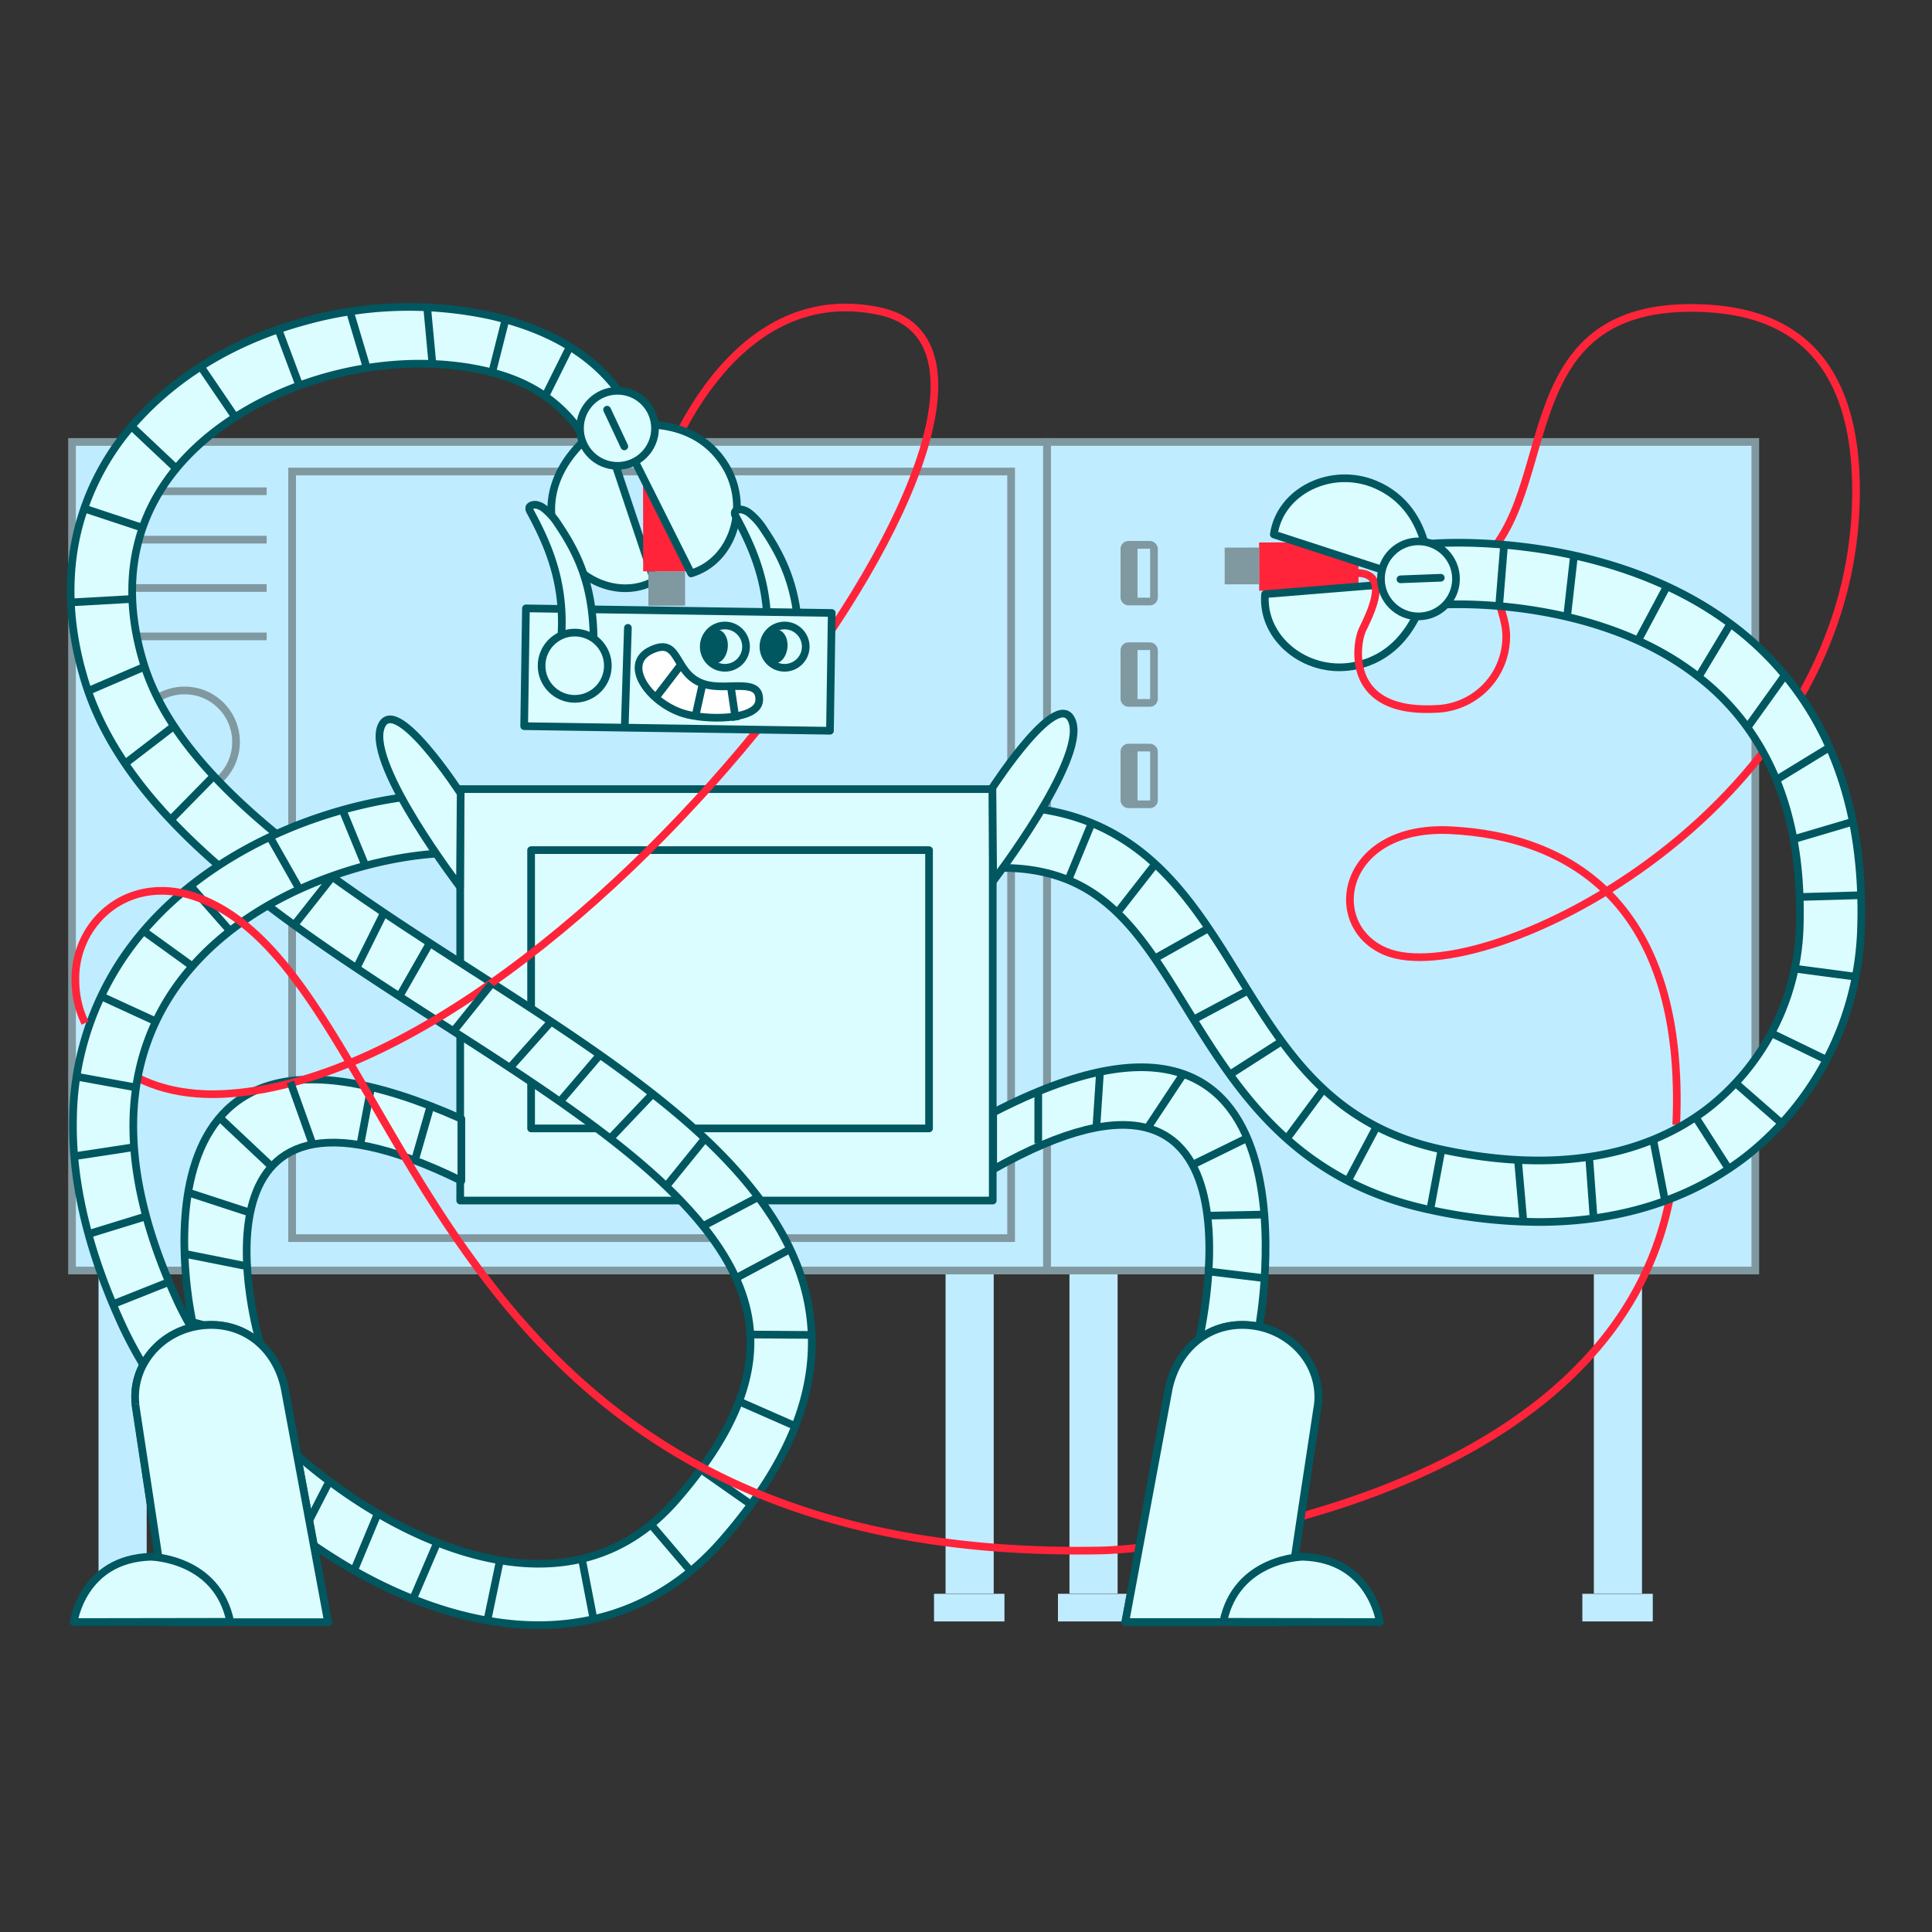 <svg xmlns="http://www.w3.org/2000/svg" viewBox="0 0 400 400"><rect x="0" y="0" width="400" height="400" fill="#333333" stroke="none"/><defs><style>.cls-1,.cls-2{fill:#c0ecff;}.cls-2,.cls-3{stroke:#8098a0;}.cls-12,.cls-2,.cls-3,.cls-6,.cls-8,.cls-9{stroke-miterlimit:10;}.cls-10,.cls-12,.cls-2,.cls-3,.cls-5,.cls-6,.cls-8,.cls-9{stroke-width:1.59px;}.cls-3,.cls-6,.cls-8,.cls-9{fill:none;}.cls-4{fill:#8098a0;}.cls-10,.cls-5{fill:#dcfdff;stroke-linejoin:round;}.cls-10,.cls-12,.cls-5,.cls-8,.cls-9{stroke:#005760;}.cls-6{stroke:#ff2439;}.cls-7{fill:#ff2439;}.cls-10,.cls-9{stroke-linecap:round;}.cls-11{fill:#005760;}.cls-12{fill:#fff;}</style></defs><title>Circuit3bGrowwwKit</title><g id="Layer_1" data-name="Layer 1"><rect class="cls-1" x="329.99" y="263.12" width="9.97" height="66.79"/><rect class="cls-1" x="221.42" y="263.12" width="9.97" height="66.79"/><rect class="cls-1" x="195.77" y="263.12" width="9.97" height="66.79"/><rect class="cls-2" x="216.75" y="91.5" width="146.67" height="171.55"/><rect class="cls-2" x="14.91" y="91.5" width="201.85" height="171.55"/><rect class="cls-1" x="327.61" y="329.98" width="14.58" height="5.72"/><rect class="cls-1" x="219.04" y="329.98" width="14.58" height="5.72"/><rect class="cls-1" x="20.4" y="263.12" width="9.97" height="66.79"/><rect class="cls-1" x="18.02" y="329.98" width="14.58" height="5.72"/><rect class="cls-1" x="193.38" y="329.98" width="14.58" height="5.72"/><circle class="cls-2" cx="38.22" cy="153.6" r="10.65"/><line class="cls-2" x1="21.65" y1="101.71" x2="55.21" y2="101.71"/><line class="cls-2" x1="21.65" y1="111.73" x2="55.21" y2="111.73"/><line class="cls-2" x1="21.65" y1="121.74" x2="55.21" y2="121.74"/><line class="cls-2" x1="21.65" y1="131.76" x2="55.21" y2="131.76"/><rect class="cls-2" x="60.48" y="97.62" width="148.86" height="158.72"/><rect class="cls-3" x="232.79" y="154.78" width="6.13" height="11.74" rx="0.84" ry="0.84"/><rect class="cls-4" x="232.95" y="154.88" width="2.56" height="11.37"/><rect class="cls-3" x="232.79" y="112.8" width="6.13" height="11.74" rx="0.84" ry="0.84"/><rect class="cls-4" x="232.95" y="112.9" width="2.56" height="11.37"/><rect class="cls-3" x="232.79" y="133.79" width="6.13" height="11.74" rx="0.84" ry="0.84"/><rect class="cls-4" x="232.95" y="133.89" width="2.56" height="11.37"/><rect class="cls-5" x="95.28" y="163.38" width="110.26" height="85.18"/><rect class="cls-5" x="109.96" y="176.01" width="82.39" height="57.62"/><path class="cls-5" d="M95.52,231.64C23,199.3,39.86,273.73,39.86,273.73l13.79,3.64S35.49,215,95.52,244.47Z"/><path class="cls-5" d="M111.5,336.47h-.34c-12.26-.07-25.82-4.25-39.2-12.08a130.6,130.6,0,0,1-32.35-27.2l9.67-8.27c18,21,42.32,34.71,62,34.83h.26c11.2,0,20.71-4.38,28.29-13,11.87-13.55,16.87-25.66,15.26-37.05-1.41-10-8.15-20.26-20.61-31.26-11.84-10.46-27-20.23-43.12-30.57C59.5,191.41,26.6,170.27,17.63,141.23c-3.35-10.82-3.9-21.22-1.66-30.9a52.26,52.26,0,0,1,13-24c8.51-9.13,20.19-16,33.8-19.73a80.12,80.12,0,0,1,38.85-1.24C120.3,69.7,128.87,79.18,132.92,90L123,94.2C117,81.8,107,78,98.69,76.39,77.37,72.28,52.12,80.08,38.24,95c-10.6,11.39-13.52,26.08-8.46,42.48,7.61,24.6,38.52,44.47,68.41,63.68,15.79,10.14,32.11,20.63,44.68,31.73,14.82,13.09,22.93,25.86,24.78,39,2.15,15.27-3.83,30.71-18.29,47.21C139.39,330.48,126.31,336.47,111.5,336.47Z"/><path class="cls-5" d="M124.73,88.22s-13.37,8.06-10.08,21.41c2.35,9.52,12.79,15,20.81,10.64Z"/><path class="cls-6" d="M137.28,97.63S150.48,57.79,182,64.4c47.26,9.93-62.16,158.79-136,162.1-9.88.44-17.95-2.38-23.29-7.37"/><path class="cls-5" d="M205.63,242.08l0-11.74c70.25-36.32,55,44.61,55,44.61l-12.73,4s17.82-70.77-42.27-36.84"/><path class="cls-6" d="M304.2,118.14c20-12.91,6.45-55,46.77-54.38,14.08.23,32.76,5.13,33.29,36.49,1.14,67-77,105.22-97.33,96.77-13-5.41-9.22-26.24,13.36-25.13,24.61,1.22,48.77,15.11,46.76,61"/><rect class="cls-7" x="265.96" y="107" width="10" height="20.57" transform="translate(387.88 -153.83) rotate(89.92)"/><rect class="cls-4" x="253.3" y="113.61" width="7.6" height="7.12" transform="translate(373.93 -140.09) rotate(89.92)"/><rect class="cls-4" x="134.23" y="118.29" width="7.6" height="7.12" transform="translate(-0.16 0.19) rotate(-0.08)"/><rect class="cls-7" x="133.15" y="97.71" width="10" height="20.57" transform="translate(-0.15 0.19) rotate(-0.08)"/><path class="cls-5" d="M127.93,88.46s15.14-3.8,22.28,8c5.1,8.38,1.59,19.62-7.12,22.26Z"/><circle class="cls-5" cx="127.85" cy="88.68" r="7.77"/><line class="cls-8" x1="38.43" y1="259.63" x2="50.86" y2="262.11"/><line class="cls-8" x1="38.93" y1="246.88" x2="51.81" y2="251.09"/><line class="cls-8" x1="45.41" y1="231.33" x2="56.19" y2="241.47"/><line class="cls-8" x1="64.54" y1="236.38" x2="60.12" y2="224.02"/><line class="cls-8" x1="74.63" y1="236.82" x2="76.82" y2="225.21"/><line class="cls-8" x1="89.11" y1="229.07" x2="85.97" y2="240"/><line class="cls-8" x1="112.96" y1="81.88" x2="118" y2="71.75"/><line class="cls-8" x1="101.88" y1="77.16" x2="104.59" y2="66.45"/><line class="cls-8" x1="88.42" y1="63.43" x2="89.53" y2="75.36"/><line class="cls-8" x1="75.96" y1="76.26" x2="72.62" y2="65.07"/><line class="cls-8" x1="62.02" y1="79.92" x2="57.67" y2="68.31"/><line class="cls-8" x1="48.66" y1="86.33" x2="41.45" y2="75.73"/><line class="cls-8" x1="27.14" y1="88.19" x2="36.41" y2="96.93"/><line class="cls-8" x1="17.38" y1="105.26" x2="28.89" y2="109.07"/><line class="cls-8" x1="27.19" y1="124.02" x2="14.84" y2="124.71"/><line class="cls-8" x1="29.36" y1="138.28" x2="18.5" y2="142.95"/><line class="cls-8" x1="35.88" y1="150.42" x2="26.08" y2="157.95"/><line class="cls-8" x1="44.1" y1="160.81" x2="35.51" y2="169.56"/><line class="cls-8" x1="61.04" y1="191.37" x2="68.51" y2="181.91"/><line class="cls-8" x1="79.33" y1="189.31" x2="73.92" y2="200.2"/><line class="cls-8" x1="82.9" y1="205.93" x2="89.11" y2="195.03"/><line class="cls-8" x1="93.96" y1="213.4" x2="101.75" y2="203.7"/><line class="cls-8" x1="105.73" y1="220.88" x2="113.76" y2="211.89"/><line class="cls-8" x1="115.75" y1="228.27" x2="123.78" y2="218.89"/><line class="cls-8" x1="126.24" y1="235.82" x2="135.15" y2="226.44"/><line class="cls-8" x1="137.93" y1="245.61" x2="145.8" y2="235.9"/><line class="cls-8" x1="145.64" y1="253.8" x2="156.54" y2="248.07"/><line class="cls-8" x1="152.24" y1="264.69" x2="163.38" y2="258.73"/><line class="cls-8" x1="155.19" y1="276.3" x2="167.83" y2="276.38"/><line class="cls-8" x1="152.8" y1="290.06" x2="164.73" y2="295.3"/><line class="cls-8" x1="144.85" y1="304.05" x2="155.42" y2="311.45"/><line class="cls-8" x1="135.07" y1="315.98" x2="142.86" y2="325.12"/><line class="cls-8" x1="120.52" y1="322.98" x2="122.82" y2="334.9"/><line class="cls-8" x1="100.96" y1="335.22" x2="103.42" y2="323.45"/><line class="cls-8" x1="90.54" y1="319.32" x2="85.53" y2="331.01"/><line class="cls-8" x1="78.21" y1="313.35" x2="73.28" y2="325.2"/><line class="cls-8" x1="68.01" y1="307.02" x2="64.09" y2="314.65"/><line class="cls-8" x1="214.96" y1="236.73" x2="214.96" y2="226.12"/><line class="cls-8" x1="227.73" y1="222.15" x2="226.99" y2="233.44"/><line class="cls-8" x1="237.8" y1="233.2" x2="244.8" y2="222.63"/><line class="cls-8" x1="247.51" y1="240.86" x2="258.32" y2="235.56"/><line class="cls-8" x1="250.26" y1="251.68" x2="261.93" y2="251.46"/><line class="cls-8" x1="250.37" y1="263.26" x2="261.58" y2="264.61"/><line class="cls-9" x1="125.69" y1="84.82" x2="129.26" y2="92.42"/><path class="cls-5" d="M35.13,290.56A85.93,85.93,0,0,1,25.58,275c-7.26-15.59-10.78-30.25-10.46-43.58a60.77,60.77,0,0,1,10.13-32.78c7.46-11.18,19-20.36,33.31-26.57,11.7-5.06,24.82-7.87,36-7.72l-.19,12.28h-.63c-15.27,0-43.92,7.69-58,28.74C24.48,222.27,24.9,244,37,269.93a73.9,73.9,0,0,0,8.21,13.3Z"/><line class="cls-5" x1="70.87" y1="167.58" x2="75.67" y2="179.27"/><line class="cls-5" x1="55.76" y1="173.09" x2="62.15" y2="184.37"/><line class="cls-5" x1="39.73" y1="183.75" x2="47.58" y2="192.67"/><line class="cls-5" x1="29.82" y1="192.83" x2="39.83" y2="200.06"/><line class="cls-5" x1="21.02" y1="206.31" x2="32.18" y2="211.44"/><line class="cls-5" x1="16.2" y1="222.97" x2="27.99" y2="225.12"/><line class="cls-5" x1="15.84" y1="239.32" x2="27.26" y2="237.58"/><line class="cls-5" x1="18.4" y1="255.47" x2="29.88" y2="251.93"/><line class="cls-5" x1="23.75" y1="269.88" x2="34.33" y2="265.67"/><g id="_Group_" data-name="&lt;Group&gt;"><path class="cls-5" d="M34.79,335.82l33.15,0-9-48.5c-1.82-8.29-8.53-13.86-17-12.94s-14.74,8.2-13.87,16.27h0C28.14,291.37,34.8,334.87,34.79,335.82Z"/><path class="cls-5" d="M28.05,290.69c-.87-8.07,5.34-15.35,13.87-16.27s15.23,4.65,17,12.94l9,48.5-33.15,0c0-.95-6.65-44.45-6.75-45.13h0"/></g><path class="cls-5" d="M47.68,335.78C45,322.51,31.21,322.31,31.21,322.31c-14.15.42-15.94,13.52-15.94,13.52Z"/><path class="cls-6" d="M17.62,211.81a20.12,20.12,0,0,1-2-8.7c-.36-12,11-22.74,25.66-17.15C85.92,203,85,323.89,228.2,321,242.41,320.66,340,310,346.71,241.21"/><path class="cls-5" d="M95.38,164.28s-14-21.6-16.58-13.55,16.43,32.86,16.43,32.86Z"/><path class="cls-5" d="M295.86,121.11s1.49-15.53-11.19-20.84c-9.05-3.78-19.64,1.38-20.94,10.38Z"/><path class="cls-5" d="M295.64,120.27s-2.15,15.46-15.72,17.68c-9.68,1.59-18.78-5.88-18-14.94Z"/><path class="cls-6" d="M309.93,118.59c-1.12,4.64,2.17,8.91,1.91,13.75a15,15,0,0,1-14.71,14.44c-18.53.94-16.37-13.13-15.19-16.07.78-2,7.25-13-2.13-12"/><path class="cls-5" d="M318.59,253a108,108,0,0,1-22.82-2.58c-28.14-6.08-39.87-25.09-50.21-41.86-10.14-16.45-18.17-29.44-39.56-28.85L205.65,167c13-.35,23.55,3.2,32.41,10.88,7.58,6.57,13.05,15.44,18.33,24,9.89,16,19.22,31.17,42.06,36.1,22.68,4.9,41.84,1.88,55.43-8.73a49.55,49.55,0,0,0,18.72-37.1c.76-23.63-6.62-41.39-21.94-52.78-12-9-26.61-12.29-36.73-13.52-12.52-1.51-21.61-.26-18.3-.13l-4-12.06c-.25-1.16,11.33-2,23.86-.44,11.65,1.41,28.54,5.32,42.81,15.94a63.79,63.79,0,0,1,20,24.53c5.14,11.05,7.51,24.12,7,38.87a62.4,62.4,0,0,1-23.61,46.71C353,246.07,339.09,253,318.59,253Z"/><line class="cls-5" x1="361.85" y1="150.52" x2="369.38" y2="140.02"/><line class="cls-5" x1="221.27" y1="181.95" x2="225.88" y2="170.74"/><line class="cls-5" x1="239.08" y1="179.01" x2="231.76" y2="188.39"/><line class="cls-5" x1="239" y1="198.49" x2="249.73" y2="192.45"/><line class="cls-5" x1="258.08" y1="205.25" x2="247.03" y2="211.14"/><line class="cls-5" x1="254.82" y1="222.35" x2="265.24" y2="215.67"/><line class="cls-5" x1="273.99" y1="225.53" x2="266.51" y2="235.63"/><line class="cls-5" x1="279.07" y1="244.45" x2="284.72" y2="233.8"/><line class="cls-5" x1="298.45" y1="237.98" x2="296.06" y2="250.76"/><line class="cls-5" x1="314.3" y1="240.37" x2="315.36" y2="252.46"/><line class="cls-5" x1="329.04" y1="239.84" x2="329.89" y2="251.5"/><line class="cls-5" x1="342.29" y1="236.03" x2="344.73" y2="248.64"/><line class="cls-5" x1="351.3" y1="231.68" x2="357.88" y2="241.96"/><line class="cls-5" x1="359.47" y1="224.36" x2="368.69" y2="232.42"/><line class="cls-5" x1="366.78" y1="213.92" x2="377.81" y2="219.27"/><line class="cls-5" x1="371.66" y1="200.56" x2="384.06" y2="202.2"/><line class="cls-5" x1="372.4" y1="185.72" x2="385.12" y2="185.35"/><line class="cls-5" x1="371.39" y1="173.74" x2="383.22" y2="170.24"/><line class="cls-5" x1="367.79" y1="161.44" x2="378.98" y2="154.6"/><line class="cls-5" x1="351.67" y1="140.13" x2="358.26" y2="129.16"/><line class="cls-5" x1="339.11" y1="132.65" x2="344.92" y2="121.76"/><line class="cls-5" x1="324.48" y1="127.4" x2="325.83" y2="115.48"/><line class="cls-5" x1="311.36" y1="113.33" x2="310.4" y2="125.18"/><circle class="cls-5" cx="293.68" cy="119.85" r="7.77"/><line class="cls-9" x1="289.95" y1="119.94" x2="298.3" y2="119.62"/><path class="cls-5" d="M205.47,163.09s14-21.6,16.58-13.55-16.42,32.86-16.42,32.86Z"/><g id="_Group_2" data-name="&lt;Group&gt;"><path class="cls-5" d="M266.16,335.82l-33.15,0,9-48.5c1.82-8.29,8.53-13.86,17-12.94s14.73,8.2,13.86,16.27C272.89,290.69,266.15,334.86,266.16,335.82Z"/><path class="cls-5" d="M242,287.36c1.82-8.29,8.53-13.86,17-12.94s14.73,8.2,13.86,16.27c0,0-6.74,44.17-6.73,45.13l-33.15,0Z"/></g><path class="cls-5" d="M253.27,335.78c2.72-13.27,16.47-13.47,16.47-13.47,14.15.42,15.94,13.52,15.94,13.52Z"/><path class="cls-5" d="M165.44,132.87c-.21-10.68-3.13-17.09-7.3-23.27a13.41,13.41,0,0,0-2.93-3.32,3.7,3.7,0,0,0-1.62-.77c-.62-.1-1.34.12-1.46.57a1.2,1.2,0,0,0,.22.85c3.49,6.52,7.34,14.67,6.37,26.48"/><rect class="cls-5" x="108.7" y="126.44" width="63.32" height="24.39" transform="translate(2.1 -2.1) rotate(0.86)"/><line class="cls-10" x1="130" y1="129.99" x2="129.35" y2="150.38"/><circle class="cls-5" cx="150.08" cy="133.88" r="4.38"/><ellipse class="cls-11" cx="148.25" cy="133.85" rx="3.5" ry="2.44" transform="translate(0.07 267.79) rotate(-84.19)"/><path class="cls-5" d="M122.9,131.88c-.21-10.68-3.14-17.08-7.3-23.26a13.32,13.32,0,0,0-2.94-3.33,3.72,3.72,0,0,0-1.61-.77c-.63-.09-1.34.13-1.47.57a1.24,1.24,0,0,0,.22.85c3.5,6.53,7.34,14.67,6.37,26.49"/><circle class="cls-5" cx="118.99" cy="137.83" r="6.86"/><path class="cls-12" d="M134.86,134.58c-6.21,2.89-.5,10.81,6.46,13.08,4.61,1.5,15.58,1.58,15.86-2.59.31-4.62-5.73-2.32-10.36-3.18C139.12,140.44,141.33,131.56,134.86,134.58Z"/><line class="cls-8" x1="141.15" y1="137.41" x2="135.89" y2="144.27"/><line class="cls-8" x1="145.43" y1="141.75" x2="143.84" y2="148.91"/><line class="cls-8" x1="151.27" y1="141.9" x2="152.34" y2="149.16"/><circle class="cls-5" cx="162.44" cy="133.88" r="4.38"/><ellipse class="cls-11" cx="160.61" cy="133.85" rx="3.5" ry="2.44" transform="translate(11.18 280.09) rotate(-84.19)"/></g></svg>